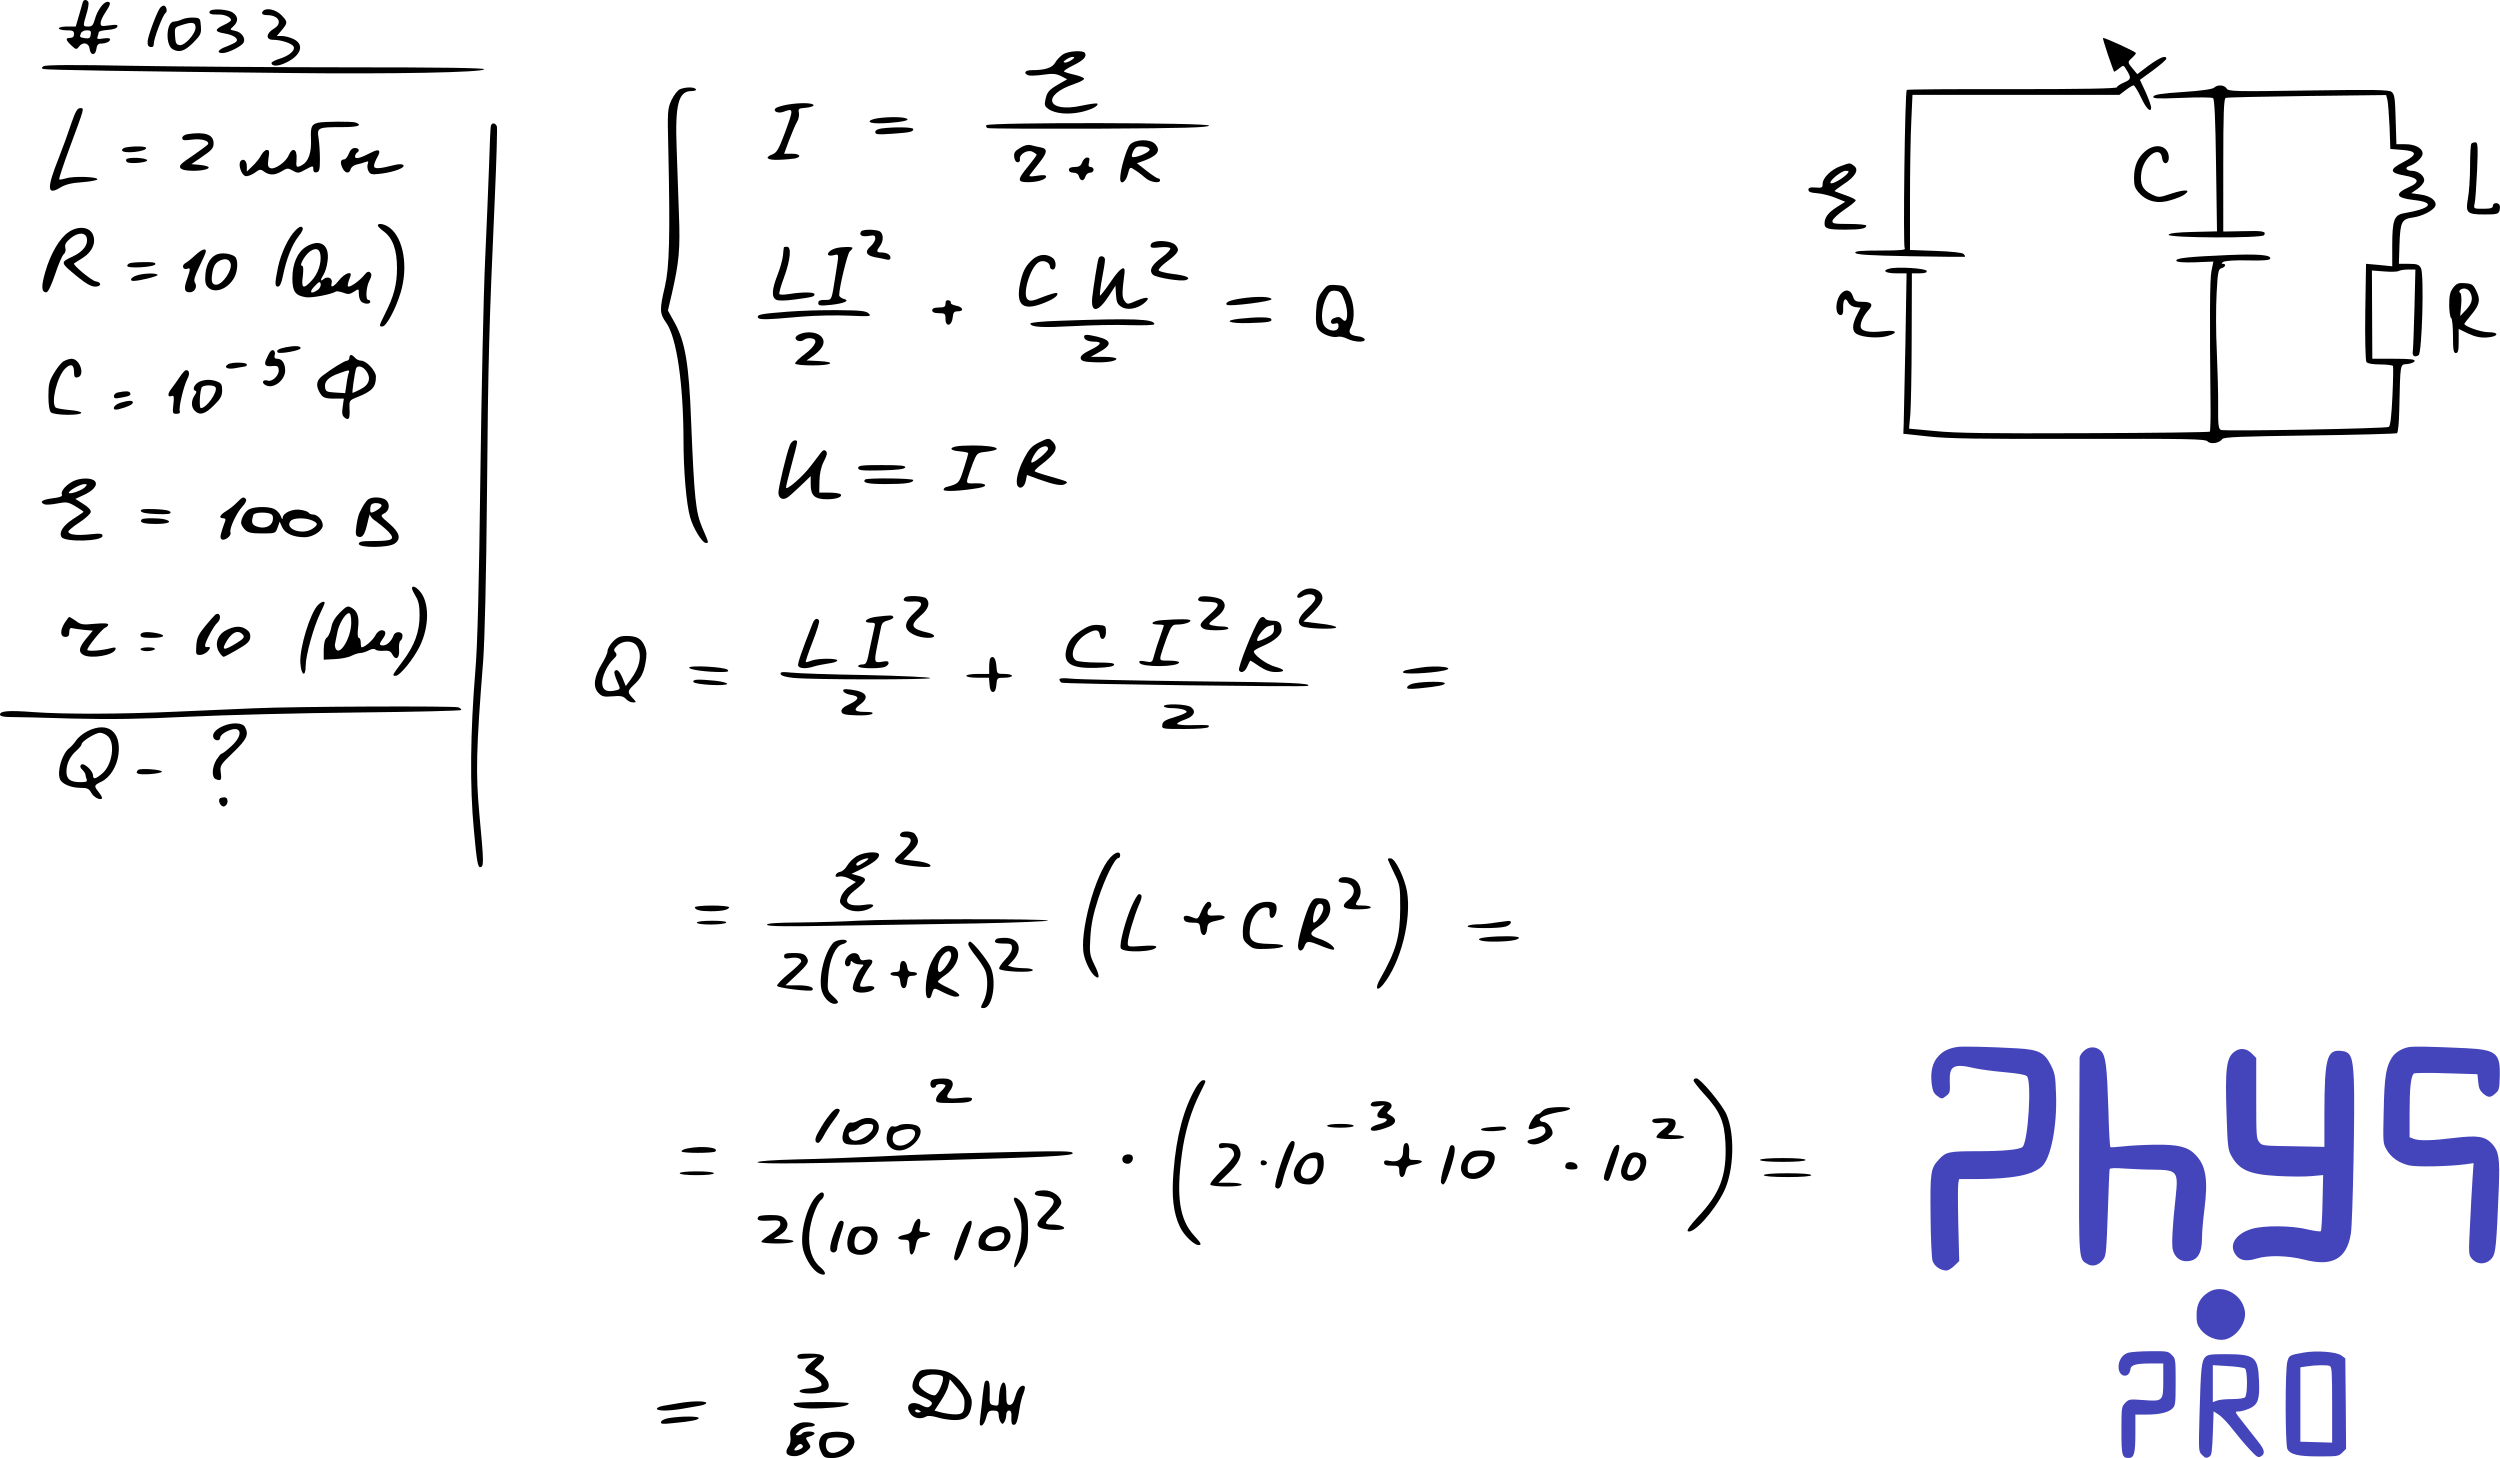 <svg xmlns="http://www.w3.org/2000/svg" version="1.0" width="1316.76pt" height="767.961pt" viewBox="0 0 1316.76 767.961" preserveAspectRatio="xMidYMid meet">
<g transform="translate(-4,790.961) scale(0.1,-0.1)" fill="#000000" stroke="none">
<path d="M476 7898 c-2 -7 -11 -39 -20 -70 l-17 -58 -45 0 c-24 0 -44 -4 -44 -10 0 -5 18 -10 40 -10 33 0 40 -3 40 -20 0 -13 -7 -20 -20 -20 -27 0 -25 -10 6 -40 24 -22 27 -23 39 -7 20 28 53 22 57 -10 2 -17 9 -28 18 -28 9 0 16 11 18 28 2 18 9 27 22 27 26 0 50 10 50 22 0 7 -14 8 -36 5 -29 -5 -35 -3 -30 9 3 9 6 20 6 24 0 5 21 10 47 12 28 2 48 8 51 17 4 11 -5 12 -42 7 -41 -6 -46 -5 -46 12 0 11 11 36 25 56 28 42 31 56 11 56 -21 0 -54 -46 -66 -91 -9 -32 -15 -39 -35 -39 -29 0 -29 0 -10 65 9 27 13 55 11 62 -7 17 -26 17 -30 1z m42 -170 c-2 -18 -8 -22 -28 -20 -31 5 -32 6 -24 26 3 9 17 16 31 16 20 0 24 -4 21 -22z"/>
<path d="M883 7868 c-16 -21 -61 -140 -65 -173 -2 -22 2 -31 15 -33 12 -2 17 3 17 17 0 28 48 154 62 162 12 8 4 39 -10 39 -5 0 -14 -6 -19 -12z"/>
<path d="M1145 7851 c-8 -14 6 -19 47 -18 36 1 72 -18 63 -33 -3 -4 -20 -15 -40 -24 -46 -22 -44 -34 5 -42 50 -8 79 -28 64 -44 -6 -6 -29 -17 -50 -25 -44 -15 -57 -35 -22 -35 29 0 99 35 111 55 12 23 -10 55 -44 62 -30 6 -30 6 -9 25 27 25 25 52 -5 72 -26 17 -110 22 -120 7z"/>
<path d="M1427 7853 c-14 -13 -6 -23 19 -23 64 0 85 -44 34 -73 -39 -24 -41 -57 -2 -57 44 0 103 -20 109 -37 8 -21 -27 -49 -78 -64 -21 -7 -39 -16 -39 -21 0 -17 29 -19 66 -3 88 37 112 99 50 129 -19 9 -46 16 -61 16 l-27 0 26 31 c33 39 32 44 -3 80 -28 28 -77 39 -94 22z"/>
<path d="M1000 7808 c-14 -7 -34 -12 -44 -12 -41 -2 -46 -125 -6 -146 35 -19 62 -10 107 34 40 41 44 48 41 88 -3 41 -4 43 -38 45 -19 1 -46 -3 -60 -9z m70 -43 c0 -34 -57 -97 -84 -93 -17 2 -22 11 -24 48 -3 44 -1 46 30 56 59 20 78 17 78 -11z"/>
<path d="M11142 7623 c17 -49 31 -89 33 -91 1 -1 13 6 26 17 24 19 24 19 41 -10 25 -41 23 -48 -17 -65 -19 -8 -35 -19 -35 -24 0 -7 -186 -10 -551 -10 -303 1 -553 -1 -556 -4 -10 -10 -20 -821 -11 -833 8 -10 -18 -13 -127 -13 -105 0 -136 -3 -133 -12 4 -10 74 -14 289 -18 156 -3 286 -4 288 -3 3 2 -1 9 -7 15 -7 7 -64 13 -147 16 l-135 5 0 272 c0 149 3 333 7 408 l6 137 545 0 545 0 33 25 c18 14 37 25 42 25 4 0 22 -28 38 -62 28 -61 54 -86 54 -54 0 9 -13 45 -29 81 l-30 64 70 51 c38 28 69 55 69 60 0 21 -32 8 -92 -35 l-61 -46 -23 28 c-29 34 -29 36 -4 58 11 10 20 21 20 25 0 7 -160 80 -173 80 -3 0 9 -39 25 -87z"/>
<path d="M5640 7624 c-14 -9 -33 -28 -42 -44 -16 -28 -53 -40 -125 -40 -35 0 -44 -16 -17 -27 9 -3 44 -2 78 3 49 7 67 6 94 -7 l33 -17 -44 -25 c-53 -31 -63 -43 -71 -84 -6 -27 -3 -34 18 -49 36 -23 101 -29 168 -15 55 12 98 34 87 45 -3 3 -40 -2 -82 -11 -184 -40 -215 56 -37 115 28 9 51 22 50 27 -1 6 -24 15 -51 21 -27 6 -52 14 -55 17 -3 3 19 18 50 33 53 26 72 46 60 65 -9 15 -87 10 -114 -7z m46 -29 c-11 -8 -27 -15 -35 -15 -13 1 -12 4 3 15 11 8 27 15 35 15 13 -1 12 -4 -3 -15z"/>
<path d="M270 7561 c-13 -9 -13 -11 0 -15 16 -5 454 -12 1295 -21 541 -6 1025 3 1025 20 0 7 -241 10 -703 10 -386 0 -904 4 -1152 8 -302 6 -455 5 -465 -2z"/>
<path d="M11702 7448 c-8 -8 -69 -17 -164 -23 -113 -7 -153 -14 -156 -24 -4 -11 21 -12 149 -7 85 4 159 3 165 -1 8 -6 13 -116 16 -355 l5 -347 -125 -3 c-89 -2 -127 -7 -130 -15 -5 -17 493 -19 503 -2 13 20 -7 24 -111 21 l-104 -2 0 350 c0 272 3 351 13 354 6 3 199 7 429 10 l416 5 7 -27 c3 -14 8 -78 11 -142 l4 -115 63 -5 c80 -6 82 -25 4 -65 -74 -38 -72 -56 8 -70 75 -13 84 -34 25 -60 -80 -36 -73 -58 25 -69 116 -13 91 -45 -55 -70 -50 -9 -60 -38 -60 -169 l0 -110 -69 7 -69 6 -4 -253 c-2 -138 1 -258 6 -264 5 -8 32 -13 72 -13 34 0 65 -4 68 -8 2 -4 1 -76 -3 -160 -5 -106 -11 -156 -19 -161 -15 -9 -862 -24 -884 -16 -13 5 -16 27 -15 123 1 64 -3 196 -7 292 -5 96 -5 233 -1 304 6 114 9 129 26 133 21 6 26 23 7 23 -9 0 -8 4 2 10 9 6 63 10 129 8 81 -2 116 1 118 9 7 20 -62 26 -225 19 -210 -9 -274 -16 -269 -30 2 -7 35 -10 99 -8 l96 4 -10 -49 c-9 -42 -10 -245 -5 -705 1 -75 -1 -139 -4 -142 -3 -3 -297 -7 -655 -8 -492 -2 -683 0 -789 11 l-140 13 7 77 c3 42 7 226 7 409 l1 332 41 0 c28 0 39 4 37 13 -5 13 -154 23 -195 12 -43 -10 -23 -25 33 -25 l56 0 -6 -367 c-4 -203 -8 -393 -9 -423 l-2 -55 130 -14 c102 -12 274 -14 793 -13 574 1 666 0 679 -13 16 -17 62 -10 78 12 8 11 100 14 460 19 248 3 455 9 460 12 6 4 11 59 12 122 6 251 3 239 42 242 19 2 36 9 39 16 3 9 -23 12 -110 12 l-113 0 -1 233 -1 232 64 -5 c35 -3 69 -2 76 2 7 4 29 8 51 8 l38 0 -5 -207 c-3 -115 -7 -217 -9 -227 -3 -22 11 -30 31 -17 18 12 30 426 12 459 -10 18 -20 22 -64 22 l-52 0 3 97 c4 124 11 139 71 147 50 7 108 37 118 61 9 26 -25 53 -78 60 l-49 7 32 22 c18 12 34 31 36 43 4 25 -31 53 -65 53 -29 0 -39 17 -14 25 33 10 71 45 71 65 0 29 -39 50 -91 50 l-47 0 -4 131 c-3 114 -6 133 -22 145 -16 11 -93 12 -439 7 -385 -6 -420 -5 -429 10 -11 20 -49 22 -66 5z"/>
<path d="M3622 7440 c-13 -6 -32 -30 -45 -57 -21 -46 -22 -58 -17 -258 10 -459 6 -622 -18 -725 -29 -123 -28 -141 8 -192 54 -77 89 -318 90 -613 0 -166 15 -341 35 -410 16 -58 64 -135 82 -135 17 0 18 -3 -18 80 -35 83 -42 149 -59 565 -11 296 -31 414 -86 514 l-36 65 21 90 c38 167 44 233 37 416 -3 96 -9 252 -12 347 -9 232 9 303 78 303 17 0 27 4 23 10 -8 12 -52 12 -83 0z"/>
<path d="M4190 7359 c-30 -5 -59 -14 -65 -20 -16 -16 14 -29 42 -18 54 20 54 17 6 -114 -32 -85 -42 -102 -66 -111 -44 -17 -25 -31 39 -28 32 1 69 5 82 7 36 9 25 25 -18 25 l-40 0 27 73 c15 39 33 82 41 95 8 12 12 33 10 47 -5 22 -2 24 36 27 23 2 41 8 41 13 0 13 -67 15 -135 4z"/>
<path d="M415 7258 c-15 -46 -44 -126 -65 -179 -65 -163 -63 -201 8 -157 27 16 57 24 115 28 42 3 78 10 80 15 3 14 -129 18 -166 5 -17 -5 -32 -8 -35 -5 -3 2 22 78 55 167 80 216 78 208 55 208 -15 0 -25 -18 -47 -82z"/>
<path d="M4691 7290 c-79 -6 -98 -30 -24 -30 68 0 153 11 153 20 0 11 -56 16 -129 10z"/>
<path d="M1715 7263 c-34 -8 -40 -21 -37 -88 3 -69 -13 -116 -47 -135 -30 -16 -33 -13 -29 32 4 54 -22 65 -42 19 -14 -35 -73 -76 -96 -67 -13 5 -15 15 -10 51 6 37 4 45 -8 45 -9 0 -22 -12 -30 -27 -8 -16 -28 -41 -45 -57 l-31 -30 0 27 c0 30 -17 44 -32 29 -16 -16 3 -76 26 -80 10 -2 31 6 47 17 27 20 31 21 51 6 29 -20 56 -19 93 3 27 17 32 17 57 3 26 -15 31 -15 68 6 39 21 40 21 40 1 0 -13 6 -18 18 -16 14 3 17 14 17 68 0 36 -3 86 -7 111 -9 57 -5 59 125 59 81 0 109 9 71 24 -18 7 -169 6 -199 -1z"/>
<path d="M2626 7248 c-3 -7 -7 -101 -10 -208 -4 -107 -13 -334 -21 -505 -8 -170 -19 -683 -25 -1140 -7 -569 -15 -888 -26 -1015 -27 -326 -30 -616 -8 -842 15 -167 21 -198 34 -196 19 4 19 22 -5 278 -20 218 -17 343 20 810 8 110 16 438 20 880 6 710 11 882 41 1552 9 201 14 373 11 382 -8 19 -26 21 -31 4z"/>
<path d="M5235 7250 c-3 -6 0 -12 7 -15 7 -3 271 -4 587 -3 449 2 575 6 579 16 5 16 -1163 18 -1173 2z"/>
<path d="M4683 7233 c-21 -3 -33 -10 -33 -19 0 -13 14 -14 88 -9 99 7 112 10 112 25 0 10 -97 12 -167 3z"/>
<path d="M1028 7203 c-17 -3 -28 -11 -28 -20 0 -13 9 -14 50 -9 51 7 96 -6 85 -25 -4 -5 -40 -32 -81 -60 -62 -41 -73 -53 -63 -65 7 -9 31 -14 68 -14 59 0 99 14 71 24 -8 3 -30 7 -49 8 l-33 3 58 40 c50 34 59 45 59 70 0 46 -45 62 -137 48z"/>
<path d="M5992 7148 c-19 -21 -52 -134 -52 -179 0 -36 29 -20 40 22 11 41 11 41 38 23 15 -9 38 -27 53 -40 25 -24 79 -33 79 -14 0 6 -5 10 -10 10 -6 0 -33 18 -61 40 l-51 40 29 10 c79 28 100 55 67 91 -26 28 -104 26 -132 -3z m103 -27 c0 -15 -82 -48 -92 -37 -4 3 0 17 7 32 12 21 20 24 49 22 23 -2 36 -8 36 -17z"/>
<path d="M13057 7153 c-4 -3 -7 -57 -7 -118 0 -61 -5 -137 -11 -169 -14 -78 -6 -86 87 -86 64 0 73 2 79 20 3 11 3 24 0 30 -10 15 -35 12 -35 -5 0 -11 -12 -15 -51 -15 -51 0 -51 0 -45 28 4 15 9 93 13 175 5 125 4 147 -9 147 -8 0 -18 -3 -21 -7z"/>
<path d="M5412 7130 c-27 -16 -33 -26 -30 -48 2 -16 9 -27 18 -27 9 0 14 7 12 17 -4 26 42 52 67 38 12 -6 21 -13 21 -16 0 -3 -20 -30 -45 -61 -58 -70 -58 -83 -1 -83 51 0 96 14 96 30 0 8 -16 9 -47 4 -40 -6 -46 -5 -37 7 6 8 27 35 47 60 44 55 46 75 10 82 -16 3 -39 8 -53 12 -16 4 -37 -1 -58 -15z"/>
<path d="M702 7133 c-13 -3 -21 -10 -19 -16 7 -19 127 -6 127 13 0 10 -63 11 -108 3z"/>
<path d="M11339 7113 c-40 -34 -59 -79 -59 -142 0 -40 5 -54 28 -79 42 -45 100 -58 168 -36 30 9 62 22 71 30 35 25 2 27 -67 5 -68 -23 -70 -23 -107 -5 -49 24 -63 55 -54 117 14 86 101 145 109 74 5 -41 38 -33 35 8 -5 59 -70 73 -124 28z"/>
<path d="M1877 7100 c-6 -16 -17 -30 -24 -30 -19 0 -23 -15 -10 -44 14 -30 37 -34 44 -7 3 10 17 21 31 24 15 3 36 9 46 13 16 6 18 4 13 -10 -4 -10 -2 -27 4 -38 10 -18 17 -19 67 -13 70 9 129 32 116 45 -6 6 -23 6 -44 1 -83 -21 -110 -23 -110 -5 0 9 8 29 17 45 22 37 10 47 -30 26 -60 -31 -87 -38 -87 -22 0 7 5 17 10 20 17 11 11 25 -11 25 -14 0 -24 -10 -32 -30z"/>
<path d="M705 7070 c-3 -5 0 -13 8 -16 23 -8 102 0 102 11 0 14 -102 19 -110 5z"/>
<path d="M5740 7055 c-7 -19 -17 -25 -40 -25 -20 0 -30 -5 -30 -15 0 -9 9 -15 24 -15 15 0 26 -7 29 -20 3 -11 10 -20 17 -20 7 0 14 9 17 20 3 11 14 20 24 20 11 0 19 7 19 15 0 8 -7 15 -15 15 -11 0 -14 7 -9 25 5 19 2 25 -10 25 -9 0 -21 -11 -26 -25z"/>
<path d="M9736 7035 c-50 -17 -96 -62 -96 -93 0 -21 -4 -23 -37 -20 -29 2 -38 -1 -38 -12 0 -11 13 -16 45 -18 25 -2 68 -12 97 -24 l52 -21 -44 -28 c-46 -29 -65 -55 -65 -87 0 -27 18 -32 110 -32 81 0 110 6 110 21 0 5 -41 9 -91 9 -80 0 -90 2 -87 17 2 10 30 36 62 58 33 22 60 44 60 49 1 5 -23 17 -53 27 -30 11 -56 20 -58 22 -1 2 20 18 48 37 62 40 82 76 54 96 -22 17 -20 17 -69 -1z m34 -40 c-19 -23 -80 -58 -88 -50 -11 10 56 65 79 65 18 0 19 -3 9 -15z"/>
<path d="M2030 6722 c0 -5 14 -19 31 -31 48 -36 70 -97 70 -194 0 -87 -17 -150 -65 -244 -30 -61 -31 -63 -12 -63 21 0 70 92 96 178 41 135 16 284 -56 341 -27 21 -64 28 -64 13z"/>
<path d="M1597 6697 c-37 -36 -77 -120 -93 -196 -17 -84 -17 -101 0 -101 10 0 19 20 26 56 19 92 49 166 81 207 22 27 28 42 21 49 -7 7 -18 3 -35 -15z"/>
<path d="M400 6686 c-46 -31 -94 -113 -121 -207 -23 -78 -21 -109 5 -109 9 0 25 33 46 94 17 52 38 100 45 106 9 7 13 21 9 35 -4 16 3 29 27 49 40 34 82 33 87 -2 5 -34 -21 -67 -72 -92 -70 -33 -71 -31 22 -108 46 -37 72 -52 94 -52 33 0 35 23 1 28 -20 3 -122 87 -113 94 3 2 24 16 47 30 51 33 71 83 51 125 -19 39 -79 44 -128 9z"/>
<path d="M4575 6690 c-12 -19 5 -29 40 -23 30 5 35 3 35 -14 0 -11 -11 -29 -25 -41 -32 -28 -23 -48 23 -57 20 -3 47 -9 60 -12 15 -4 22 -1 22 10 0 16 -20 27 -51 27 -23 0 -24 8 -4 34 18 24 19 58 3 74 -14 14 -94 16 -103 2z"/>
<path d="M6113 6633 c-7 -2 -13 -11 -13 -18 0 -11 11 -13 49 -8 29 3 51 1 55 -5 3 -6 -16 -27 -43 -47 -55 -40 -71 -69 -49 -92 17 -16 151 -38 176 -28 28 11 -2 24 -72 32 -38 5 -71 13 -73 19 -2 7 18 28 46 48 59 44 67 60 41 86 -19 19 -85 27 -117 13z"/>
<path d="M1652 6610 c-45 -28 -72 -89 -72 -166 0 -70 15 -91 71 -100 30 -5 134 15 158 30 4 3 22 0 39 -6 25 -10 34 -9 56 5 26 17 26 17 26 -11 0 -15 5 -33 12 -40 15 -15 48 -16 48 -2 0 6 -4 10 -10 10 -16 0 -12 68 6 102 12 23 13 33 4 42 -9 8 -17 5 -32 -14 -21 -26 -67 -60 -82 -60 -8 0 -5 18 9 53 13 32 -28 19 -58 -18 -31 -39 -48 -45 -40 -15 6 24 -21 37 -42 20 -19 -16 -19 -6 -1 23 8 12 18 43 21 70 13 87 -38 122 -113 77z m76 -45 c5 -44 -14 -99 -47 -134 -44 -47 -55 -41 -46 24 4 37 3 55 -5 55 -16 0 16 56 42 75 32 22 52 15 56 -20z m-14 -182 c-36 -26 -49 -14 -18 18 24 26 30 28 33 13 2 -10 -5 -24 -15 -31z"/>
<path d="M4169 6608 c-1 -2 -3 -21 -5 -43 -2 -22 -15 -69 -29 -104 -30 -77 -32 -117 -7 -130 11 -6 46 -6 97 1 97 13 105 15 105 28 0 12 -64 12 -133 1 -26 -4 -50 -5 -52 0 -3 4 8 44 25 89 33 90 40 160 15 160 -8 0 -15 -1 -16 -2z"/>
<path d="M4445 6603 c-47 -12 -63 -48 -16 -38 32 7 31 17 11 -110 -21 -133 -18 -125 -56 -125 -25 0 -34 -4 -34 -16 0 -15 9 -16 68 -10 72 8 102 23 64 32 -12 4 -22 12 -22 19 0 40 44 222 56 231 8 6 14 14 14 18 0 7 -54 6 -85 -1z"/>
<path d="M1069 6566 c-19 -18 -44 -38 -54 -43 -20 -12 -11 -37 11 -29 18 7 18 -1 -1 -55 -18 -50 -14 -69 14 -69 26 0 42 28 28 51 -8 12 -2 32 23 85 19 38 34 73 34 78 2 21 -21 13 -55 -18z"/>
<path d="M1194 6573 c-40 -8 -67 -49 -72 -106 -3 -41 0 -57 13 -70 36 -37 108 -9 140 53 18 35 20 94 2 108 -16 13 -56 21 -83 15z m60 -49 c13 -33 -41 -114 -75 -114 -22 0 -28 16 -21 60 6 41 18 59 47 70 24 9 42 3 49 -16z"/>
<path d="M5481 6545 c-40 -35 -56 -66 -70 -138 -19 -105 18 -135 120 -96 57 21 88 44 76 55 -3 4 -36 -6 -73 -20 -53 -22 -69 -24 -81 -14 -30 24 12 168 57 196 24 15 60 1 60 -23 0 -8 7 -15 15 -15 19 0 20 43 2 59 -31 25 -72 24 -106 -4z"/>
<path d="M5826 6548 c-7 -22 -27 -151 -33 -204 -9 -86 30 -82 88 8 l34 53 3 -48 c2 -37 8 -51 28 -63 29 -20 81 -12 118 17 40 32 22 40 -35 16 -51 -22 -51 -22 -66 -2 -14 19 -14 39 0 149 5 43 -25 23 -73 -49 -29 -42 -54 -74 -56 -72 -3 3 2 42 10 87 9 45 16 91 16 101 0 21 -28 26 -34 7z"/>
<path d="M723 6523 c-7 -2 -13 -9 -13 -14 0 -15 143 -7 148 9 3 9 -13 12 -60 11 -34 0 -69 -3 -75 -6z"/>
<path d="M758 6458 c-29 -10 -38 -28 -15 -28 32 0 127 24 127 31 0 12 -78 10 -112 -3z"/>
<path d="M12961 6394 c-16 -21 -21 -41 -21 -90 0 -34 5 -66 10 -69 6 -3 10 -46 10 -96 0 -72 3 -89 15 -89 12 0 15 14 15 64 l0 63 50 -24 c36 -17 64 -23 97 -21 63 4 71 28 8 28 -38 0 -125 31 -125 44 0 2 16 23 35 46 46 55 51 80 28 127 -16 34 -23 38 -59 41 -35 3 -45 -1 -63 -24z m89 -23 c17 -33 11 -59 -21 -93 l-31 -33 5 57 c3 32 1 60 -4 64 -14 8 0 24 21 24 11 0 24 -9 30 -19z"/>
<path d="M7004 6374 c-23 -30 -29 -49 -32 -105 -3 -52 0 -75 12 -94 17 -25 73 -47 104 -39 9 3 31 -2 47 -10 37 -19 98 -22 93 -3 -3 6 -18 14 -34 15 -45 6 -55 18 -38 50 21 41 18 121 -8 172 -22 43 -25 45 -70 48 -43 3 -48 1 -74 -34z m118 -48 c22 -58 16 -126 -9 -101 -16 17 -24 18 -47 9 -24 -9 -20 -37 4 -29 16 5 20 2 20 -14 0 -32 -54 -29 -76 4 -19 30 -13 101 14 153 14 27 22 32 47 30 25 -3 32 -10 47 -52z"/>
<path d="M9737 6363 c-32 -36 -33 -113 -2 -113 10 0 14 11 13 33 -2 48 11 65 26 35 7 -14 22 -24 39 -26 l27 -3 -20 -39 c-26 -51 -26 -86 0 -100 33 -18 112 -23 158 -11 64 18 53 34 -17 26 -78 -9 -121 0 -121 26 0 25 16 57 42 86 27 29 16 43 -33 43 -35 0 -41 3 -50 30 -12 34 -38 39 -62 13z"/>
<path d="M6580 6338 c-62 -9 -90 -21 -78 -34 11 -10 239 18 235 30 -5 14 -76 16 -157 4z"/>
<path d="M5020 6311 c0 -17 -6 -21 -35 -21 -24 0 -35 -5 -35 -15 0 -10 11 -15 35 -15 32 0 35 -2 35 -31 0 -44 34 -37 38 9 3 27 7 32 28 32 35 0 25 24 -12 30 -16 3 -28 10 -26 15 2 6 -4 11 -12 13 -11 2 -16 -4 -16 -17z"/>
<path d="M4190 6268 c-141 -11 -163 -15 -158 -30 5 -14 40 -13 232 4 72 6 184 8 249 5 111 -5 118 -4 103 11 -14 14 -41 17 -164 18 -81 1 -199 -3 -262 -8z"/>
<path d="M6570 6231 c-92 -10 -58 -26 48 -23 106 3 126 7 117 22 -6 10 -72 11 -165 1z"/>
<path d="M5620 6220 c-95 -3 -154 -9 -153 -15 4 -19 60 -22 229 -13 93 5 226 8 297 5 70 -2 127 0 127 5 0 28 -109 32 -500 18z"/>
<path d="M4253 6150 c-13 -5 -23 -14 -23 -20 0 -17 29 -23 45 -10 7 6 24 10 37 8 39 -5 27 -37 -31 -82 -30 -22 -54 -45 -53 -51 1 -6 40 -10 92 -10 104 0 129 18 32 23 l-64 3 41 29 c51 38 63 76 31 102 -24 19 -70 23 -107 8z"/>
<path d="M5750 6136 c0 -16 21 -26 55 -26 43 0 35 -16 -21 -43 -40 -20 -54 -32 -52 -45 3 -13 16 -18 63 -20 69 -4 125 5 125 18 0 6 -30 10 -67 10 l-68 0 48 27 c75 42 60 67 -50 87 -24 4 -33 2 -33 -8z"/>
<path d="M1547 6081 c-40 -8 -54 -17 -44 -28 10 -9 118 10 120 22 3 13 -28 15 -76 6z"/>
<path d="M1463 6057 c-5 -6 -14 -25 -21 -40 -13 -31 -4 -40 38 -35 19 2 26 -2 28 -19 4 -29 -33 -66 -58 -58 -26 8 -35 -12 -11 -24 41 -23 105 27 103 80 -1 36 -17 59 -42 59 -13 0 -17 6 -13 19 6 23 -11 36 -24 18z"/>
<path d="M1880 6025 c0 -8 -6 -15 -12 -15 -13 0 -82 -43 -130 -80 -30 -23 -35 -48 -17 -83 17 -32 28 -37 82 -37 l48 0 -6 -43 c-5 -33 -3 -46 9 -56 23 -19 30 -7 27 45 -2 43 -1 45 36 60 84 33 103 54 103 110 0 30 -50 84 -78 84 -11 0 -25 7 -32 15 -7 8 -16 15 -21 15 -5 0 -9 -7 -9 -15z m83 -62 c34 -39 25 -79 -23 -103 -21 -11 -41 -20 -43 -20 -4 0 11 105 18 128 6 17 29 15 48 -5z m-86 -17 c-3 -7 -9 -34 -12 -60 l-7 -47 -52 3 c-46 3 -51 5 -54 29 -4 30 19 53 73 72 53 19 58 20 52 3z"/>
<path d="M372 6005 c-12 -9 -34 -37 -49 -63 -24 -40 -28 -58 -28 -119 0 -46 5 -77 13 -85 15 -16 156 -18 160 -3 1 6 -26 12 -62 15 -35 3 -68 9 -73 13 -26 27 8 166 52 207 29 27 45 19 45 -21 0 -24 4 -30 18 -27 42 8 14 98 -31 98 -12 0 -32 -7 -45 -15z"/>
<path d="M1241 5991 c-26 -17 -2 -29 41 -20 24 4 46 8 51 9 4 0 7 5 7 10 0 12 -80 13 -99 1z"/>
<path d="M986 5923 c-14 -21 -34 -49 -45 -63 -20 -26 -18 -45 4 -36 11 4 13 -5 8 -45 -5 -46 -4 -49 17 -49 14 0 20 5 17 13 -7 18 20 132 39 169 15 28 12 48 -6 48 -6 0 -21 -17 -34 -37z"/>
<path d="M1092 5900 c-26 -11 -42 -42 -24 -48 9 -3 8 -10 -3 -25 -19 -28 -19 -61 1 -81 26 -26 54 -18 100 28 36 35 44 50 44 80 0 30 -5 38 -26 46 -31 12 -61 12 -92 0z m83 -30 c14 -23 -47 -110 -77 -110 -11 0 -5 104 7 112 15 11 63 10 70 -2z"/>
<path d="M663 5843 c-13 -2 -23 -11 -23 -20 0 -12 7 -14 37 -8 46 8 55 13 48 26 -6 9 -22 10 -62 2z"/>
<path d="M673 5788 c-39 -13 -47 -44 -8 -34 46 12 75 25 75 36 0 12 -24 11 -67 -2z"/>
<path d="M5510 5578 c-36 -18 -51 -35 -76 -83 -33 -64 -47 -123 -34 -145 13 -20 37 -5 43 28 l6 30 63 -23 c81 -29 120 -36 138 -25 19 12 18 12 -75 39 -44 12 -82 25 -85 28 -3 3 11 17 30 32 81 61 97 92 64 125 -20 20 -21 20 -74 -6z m50 -33 c0 -15 -79 -79 -87 -71 -8 7 26 65 44 75 26 15 43 13 43 -4z"/>
<path d="M4200 5564 c-18 -45 -60 -222 -60 -249 0 -28 20 -41 44 -28 8 4 40 32 71 62 l55 53 0 -44 c0 -59 21 -78 86 -78 51 0 84 13 71 27 -5 4 -32 8 -60 8 l-52 0 1 60 c1 41 8 74 23 104 17 33 20 46 11 55 -9 8 -16 5 -28 -11 -9 -12 -33 -43 -52 -68 -42 -56 -130 -132 -130 -113 0 7 12 56 26 108 39 146 38 140 20 140 -9 0 -21 -12 -26 -26z"/>
<path d="M5112 5562 c-73 -3 -83 -25 -14 -30 23 -2 42 -6 42 -10 0 -4 -11 -41 -24 -82 -25 -77 -25 -78 -93 -96 -7 -2 -13 -8 -13 -14 0 -11 90 -7 183 9 54 9 45 26 -13 25 -49 -2 -50 -1 -44 25 4 14 17 51 28 81 22 54 23 55 69 60 123 15 30 39 -121 32z"/>
<path d="M4560 5445 c0 -13 18 -15 122 -13 86 2 123 7 126 16 3 9 -26 12 -122 12 -106 0 -126 -2 -126 -15z"/>
<path d="M425 5375 c-38 -20 -66 -52 -59 -70 4 -10 -9 -15 -50 -20 -55 -7 -71 -20 -41 -32 9 -3 39 -1 68 5 47 9 55 8 94 -15 24 -14 43 -27 43 -29 0 -2 -25 -19 -55 -38 -52 -34 -76 -70 -61 -95 18 -28 216 -23 216 6 0 13 -12 14 -69 8 -70 -7 -111 -1 -111 15 0 5 26 27 57 47 32 21 59 46 61 55 2 11 -12 26 -39 43 l-42 27 39 18 c55 24 81 55 64 75 -16 19 -76 19 -115 0z m65 -29 c-13 -17 -78 -41 -87 -33 -8 8 59 47 81 47 15 0 16 -3 6 -14z"/>
<path d="M4597 5384 c-17 -17 13 -24 106 -24 106 0 147 6 147 21 0 10 -243 12 -253 3z"/>
<path d="M1289 5264 c-13 -14 -38 -34 -56 -45 -36 -22 -43 -39 -17 -39 9 0 14 -6 11 -12 -27 -74 -30 -89 -21 -98 13 -13 55 16 48 35 -8 19 32 104 63 137 14 14 22 31 19 37 -11 17 -20 13 -47 -15z"/>
<path d="M1982 5281 c-14 -8 -33 -38 -50 -76 -5 -11 -12 -42 -15 -68 -5 -38 -4 -49 9 -54 23 -9 36 11 50 74 7 32 13 50 13 41 1 -9 16 -25 34 -36 17 -12 45 -35 62 -52 39 -41 25 -50 -77 -50 -63 0 -78 -3 -78 -15 0 -22 156 -21 188 1 36 25 28 58 -27 105 -48 41 -49 43 -28 54 27 13 33 47 12 69 -17 17 -71 21 -93 7z m68 -34 c0 -11 -39 -37 -55 -37 -8 0 -6 36 2 43 12 12 53 7 53 -6z"/>
<path d="M1354 5228 c-22 -10 -44 -47 -44 -73 0 -8 9 -24 20 -35 16 -16 33 -20 91 -20 69 0 70 0 81 31 l11 31 14 -31 c16 -32 59 -51 118 -51 43 0 95 34 95 63 0 27 -28 57 -53 57 -9 0 -18 4 -21 9 -3 5 -21 12 -41 15 -41 8 -95 -15 -96 -42 0 -11 -4 -8 -10 9 -5 14 -21 31 -35 38 -30 14 -101 13 -130 -1z m115 -27 c9 -6 11 -18 7 -35 -7 -30 -46 -44 -85 -29 -25 9 -29 23 -16 61 5 14 73 16 94 3z m216 -33 c31 -14 31 -22 3 -42 -53 -38 -153 -3 -117 40 14 17 79 18 114 2z"/>
<path d="M782 5218 c3 -9 30 -14 82 -16 60 -2 77 0 74 10 -3 9 -30 14 -82 16 -60 2 -77 0 -74 -10z"/>
<path d="M787 5174 c-16 -16 9 -24 74 -24 68 0 91 12 47 24 -30 8 -113 8 -121 0z"/>
<path d="M2210 4810 c0 -5 9 -24 20 -42 15 -24 20 -51 20 -100 0 -87 -27 -160 -91 -244 -54 -72 -55 -74 -35 -74 22 0 93 87 127 156 52 106 51 236 -2 292 -21 23 -39 29 -39 12z"/>
<path d="M6889 4791 c-28 -22 -18 -41 11 -23 28 17 60 15 67 -4 4 -12 -8 -30 -40 -60 -49 -45 -59 -77 -29 -93 25 -13 176 -18 180 -6 1 6 -36 15 -85 20 l-88 11 41 39 c23 22 47 50 53 63 30 57 -55 98 -110 53z"/>
<path d="M4807 4763 c-17 -16 -4 -24 33 -22 61 5 68 -12 21 -54 -63 -57 -65 -93 -6 -121 37 -18 105 -22 105 -6 0 5 -12 12 -27 16 -95 21 -104 39 -44 91 42 35 52 68 29 91 -13 13 -100 17 -111 5z"/>
<path d="M6358 4764 c-17 -16 -6 -24 35 -24 76 0 79 -14 17 -69 -47 -42 -53 -51 -41 -65 10 -12 31 -16 77 -16 36 0 64 4 64 10 0 6 -15 10 -32 10 -18 0 -43 3 -55 6 -21 6 -20 9 22 41 48 36 58 69 30 93 -18 15 -106 26 -117 14z"/>
<path d="M1715 4723 c-41 -41 -98 -226 -93 -305 4 -66 28 -79 28 -15 0 53 41 202 75 273 14 28 25 54 25 57 0 13 -18 7 -35 -10z"/>
<path d="M1830 4683 c-26 -27 -41 -52 -45 -78 -4 -22 -14 -46 -23 -53 -11 -8 -16 -29 -17 -65 l0 -52 58 3 c32 1 72 9 87 17 16 8 37 15 47 15 10 0 30 6 45 14 17 9 30 10 36 4 5 -5 25 -8 43 -6 26 2 36 -2 44 -17 19 -37 40 -24 37 21 -2 23 1 45 7 49 6 3 11 15 11 26 0 24 -38 26 -47 2 -10 -29 -35 -53 -55 -53 -22 0 -22 8 -3 34 21 27 19 46 -5 46 -11 0 -26 -12 -34 -29 -13 -24 -55 -61 -71 -61 -3 0 -5 11 -5 25 0 14 -5 25 -10 25 -6 0 -8 20 -4 53 7 59 -4 90 -37 107 -17 10 -26 6 -59 -27z m60 -53 c0 -77 -58 -176 -81 -139 -4 8 -7 21 -4 29 2 8 7 33 11 55 7 45 42 105 62 105 8 0 12 -17 12 -50z"/>
<path d="M1174 4672 c-5 -4 -29 -31 -53 -60 -36 -44 -44 -61 -47 -102 -3 -47 -2 -50 20 -50 12 0 31 9 41 20 16 18 14 25 -7 21 -5 0 -8 4 -8 9 0 18 47 105 64 119 25 21 16 61 -10 43z"/>
<path d="M4656 4661 c-53 -6 -77 -31 -31 -31 24 0 26 -3 21 -22 -3 -13 -14 -62 -24 -110 -15 -79 -19 -88 -39 -88 -13 0 -23 -4 -23 -10 0 -11 101 -14 138 -4 12 4 22 13 22 21 0 11 -8 12 -35 7 -41 -7 -42 -2 -24 87 6 30 14 69 18 88 5 29 12 36 39 43 18 5 30 13 27 18 -6 10 -10 10 -89 1z"/>
<path d="M380 4628 c-25 -40 -23 -73 5 -73 15 0 20 7 20 25 0 17 5 24 15 21 8 -2 36 -6 62 -9 l47 -4 -34 -41 c-39 -46 -44 -71 -16 -87 41 -22 159 -2 169 29 4 10 -1 12 -19 8 -50 -14 -129 -20 -129 -10 0 15 77 110 95 117 8 3 15 10 15 16 0 7 -24 8 -71 4 -62 -6 -73 -5 -99 15 -16 11 -32 21 -35 21 -3 0 -14 -15 -25 -32z"/>
<path d="M6673 4648 c-29 -40 -115 -256 -107 -269 11 -18 32 -8 44 21 7 17 14 30 16 30 2 0 23 -13 47 -30 32 -21 57 -30 86 -30 54 0 52 13 -3 28 -46 12 -120 67 -111 83 3 5 27 18 53 29 56 25 92 57 92 81 0 36 -12 49 -45 49 -19 0 -37 5 -40 10 -8 14 -21 13 -32 -2z m77 -53 c0 -19 -10 -30 -41 -45 -23 -12 -43 -19 -46 -16 -11 11 34 71 57 77 14 4 26 7 28 8 1 1 2 -10 2 -24z"/>
<path d="M4321 4628 c-60 -152 -81 -214 -77 -225 6 -15 41 -17 82 -4 16 5 50 12 77 16 26 3 47 10 47 16 0 12 -102 12 -136 -1 -15 -6 -28 -9 -30 -7 -2 2 14 50 36 106 22 57 38 107 34 112 -9 16 -24 10 -33 -13z"/>
<path d="M6158 4643 c-52 -4 -67 -23 -18 -23 17 0 30 -2 30 -5 0 -2 -9 -28 -19 -57 -11 -29 -25 -72 -31 -96 -11 -42 -11 -43 -47 -36 -28 5 -35 4 -31 -7 8 -25 208 -23 208 2 0 5 -23 9 -51 9 -51 0 -51 0 -45 28 4 15 18 57 32 95 23 59 29 67 52 67 37 0 72 11 72 21 0 9 -56 9 -152 2z"/>
<path d="M5738 4591 c-52 -33 -73 -60 -83 -108 -14 -70 30 -95 160 -91 60 2 90 7 93 16 3 9 -19 12 -88 12 -50 0 -100 5 -111 10 -43 24 -7 110 62 145 39 21 57 19 61 -7 5 -38 33 -28 33 12 0 34 -2 35 -40 38 -30 2 -51 -4 -87 -27z"/>
<path d="M1229 4589 c-45 -24 -60 -75 -34 -115 8 -13 19 -24 23 -24 4 0 36 17 72 38 51 29 66 43 68 64 2 18 -4 31 -20 42 -29 21 -64 19 -109 -5z m91 -23 c9 -12 4 -20 -30 -41 -73 -46 -88 -43 -53 13 29 45 59 55 83 28z"/>
<path d="M780 4565 c0 -12 13 -15 60 -15 64 0 80 13 29 24 -55 11 -89 7 -89 -9z"/>
<path d="M3269 4531 c-16 -16 -29 -39 -29 -50 0 -11 -13 -41 -30 -68 -41 -67 -48 -121 -19 -152 19 -20 29 -23 75 -19 43 4 57 1 71 -14 9 -10 25 -18 36 -18 20 0 20 0 -1 23 -28 30 -27 37 4 67 40 37 53 61 64 119 7 40 7 60 -4 86 -17 41 -42 55 -96 55 -33 0 -48 -6 -71 -29z m125 -23 c30 -43 17 -113 -32 -177 l-26 -35 -17 42 c-17 40 -32 52 -43 34 -2 -4 4 -27 14 -50 19 -42 19 -42 -4 -48 -48 -12 -71 -1 -74 33 -4 35 26 101 60 132 17 16 19 23 9 35 -10 11 -8 18 10 35 31 29 83 28 103 -1z"/>
<path d="M780 4490 c0 -5 15 -10 34 -10 19 0 38 5 41 10 4 6 -10 10 -34 10 -23 0 -41 -4 -41 -10z"/>
<path d="M5257 4444 c-4 -4 -7 -25 -7 -46 l0 -38 -60 0 c-33 0 -60 -4 -60 -10 0 -6 26 -10 59 -10 l60 0 3 -37 c2 -26 8 -38 18 -38 10 0 16 12 18 38 3 36 4 37 43 37 21 0 39 5 39 10 0 6 -18 10 -39 10 -40 0 -40 0 -43 42 -3 39 -16 57 -31 42z"/>
<path d="M3670 4393 c0 -11 92 -23 168 -23 36 0 43 3 34 12 -15 15 -202 25 -202 11z"/>
<path d="M7520 4393 c-78 -12 -90 -15 -90 -25 0 -11 143 -5 211 9 79 16 -29 31 -121 16z"/>
<path d="M4152 4359 c3 -9 27 -16 69 -20 98 -10 719 -10 719 -1 0 5 -152 12 -337 16 -186 3 -364 9 -397 13 -47 5 -58 3 -54 -8z"/>
<path d="M5620 4331 c0 -5 5 -13 11 -17 11 -7 1290 -24 1298 -17 20 14 -85 19 -596 24 -322 4 -614 10 -649 14 -41 4 -64 3 -64 -4z"/>
<path d="M3692 4318 c5 -15 178 -24 178 -10 0 5 -28 12 -61 16 -93 9 -121 8 -117 -6z"/>
<path d="M7491 4311 c-19 -3 -36 -12 -39 -20 -4 -11 8 -12 64 -7 100 10 134 17 134 27 0 10 -105 10 -159 0z"/>
<path d="M4482 4269 c3 -8 20 -16 38 -19 49 -7 47 -24 -5 -49 -33 -15 -45 -27 -43 -39 3 -14 17 -18 77 -20 42 -2 79 2 85 8 7 7 -4 10 -36 10 -58 0 -66 11 -28 39 52 38 35 67 -45 78 -38 5 -47 3 -43 -8z"/>
<path d="M6170 4190 c0 -5 17 -10 38 -10 45 0 82 -9 82 -20 0 -5 -28 -17 -62 -27 -50 -15 -64 -23 -66 -41 -3 -22 -2 -22 117 -22 69 0 122 4 126 10 7 12 4 12 -92 10 -40 -1 -73 3 -73 7 0 5 19 15 42 23 48 17 60 43 31 65 -21 17 -143 20 -143 5z"/>
<path d="M1377 4179 c-97 -4 -284 -12 -415 -18 -284 -13 -583 -14 -747 -2 -129 10 -175 6 -175 -13 0 -8 18 -13 53 -13 28 0 176 -3 327 -8 209 -5 358 -3 620 10 190 9 589 19 888 22 298 3 542 9 542 13 0 4 -7 11 -16 14 -22 8 -860 5 -1077 -5z"/>
<path d="M1214 4085 c-38 -17 -58 -40 -50 -60 7 -19 36 -20 36 0 0 8 13 21 30 30 80 41 99 -11 28 -76 -24 -22 -46 -39 -51 -39 -4 0 -16 -15 -27 -32 -24 -40 -26 -93 -4 -102 28 -11 32 -6 27 33 -5 39 -3 42 66 108 72 70 83 93 61 134 -13 23 -68 25 -116 4z"/>
<path d="M502 4059 c-24 -12 -51 -34 -60 -48 -9 -14 -25 -32 -35 -40 -39 -28 -68 -122 -51 -166 10 -24 58 -45 107 -45 36 0 46 -4 57 -25 13 -24 46 -42 57 -31 3 3 -4 17 -16 32 -28 35 -27 37 14 57 45 22 81 80 89 144 15 120 -57 174 -162 122z m108 -29 c38 -38 20 -151 -31 -194 -35 -30 -49 -33 -49 -11 0 25 -49 70 -62 57 -8 -8 -6 -16 6 -27 9 -9 16 -20 16 -25 0 -5 3 -15 6 -24 5 -13 -1 -16 -31 -16 -55 0 -75 15 -75 56 0 42 19 81 54 111 14 13 26 27 26 33 0 15 72 60 97 60 13 0 32 -9 43 -20z"/>
<path d="M767 3854 c-18 -19 -2 -25 58 -22 36 2 66 8 68 13 2 11 -115 20 -126 9z"/>
<path d="M1198 3704 c-12 -11 5 -45 21 -42 24 5 27 48 3 48 -10 0 -21 -3 -24 -6z"/>
<path d="M4787 3523 c-14 -13 -6 -23 18 -23 46 0 42 -28 -11 -77 -45 -40 -47 -46 -32 -57 18 -13 167 -30 177 -20 11 10 -25 24 -82 30 l-59 7 41 40 c42 40 46 60 19 95 -11 13 -60 17 -71 5z"/>
<path d="M4552 3400 c-18 -11 -41 -34 -50 -50 -9 -16 -26 -31 -36 -32 -11 -2 -22 -9 -24 -17 -3 -10 1 -12 18 -8 13 3 36 -2 55 -12 l33 -17 -33 -23 c-19 -12 -39 -37 -45 -54 -10 -29 -8 -34 15 -54 29 -26 87 -31 130 -11 40 18 29 30 -20 22 -100 -14 -124 21 -52 77 67 53 69 63 14 77 l-32 9 55 27 c64 33 90 54 90 73 0 21 -79 16 -118 -7z m43 -30 c-33 -22 -45 -25 -45 -12 0 11 39 30 60 31 8 1 2 -8 -15 -19z"/>
<path d="M5888 3393 c-79 -85 -165 -400 -139 -513 10 -43 35 -92 56 -110 28 -24 29 -1 0 57 -26 53 -27 63 -22 148 4 65 15 120 41 200 36 110 88 215 106 215 6 0 10 7 10 15 0 23 -24 18 -52 -12z"/>
<path d="M7350 3384 c0 -3 15 -36 33 -73 31 -63 32 -70 32 -186 -1 -151 -21 -222 -106 -372 -29 -50 -17 -70 17 -28 92 115 149 340 125 488 -12 70 -60 171 -84 175 -9 2 -17 0 -17 -4z"/>
<path d="M7097 3283 c-14 -14 -6 -23 21 -23 55 0 71 -54 27 -88 -47 -37 -33 -52 45 -52 40 0 70 4 70 10 0 6 -18 10 -40 10 -45 0 -46 1 -24 35 20 31 11 79 -19 100 -22 15 -68 20 -80 8z"/>
<path d="M6001 3138 c-34 -77 -66 -200 -58 -222 10 -27 187 -21 187 7 0 6 -27 8 -75 4 -72 -5 -75 -5 -75 16 0 29 33 140 58 199 20 44 19 58 0 58 -5 0 -22 -28 -37 -62z"/>
<path d="M6941 3149 c-20 -33 -61 -171 -64 -216 -3 -35 21 -41 33 -9 12 32 20 32 92 2 32 -13 60 -21 63 -18 11 11 -29 42 -76 57 -56 19 -56 31 0 68 46 31 67 75 54 114 -8 23 -16 29 -46 31 -32 3 -39 -1 -56 -29z m69 -23 c0 -24 -34 -76 -50 -76 -10 0 -2 55 12 83 13 25 38 21 38 -7z"/>
<path d="M6370 3115 c-22 -50 -19 -49 -55 -35 -31 12 -47 6 -38 -15 3 -10 19 -15 43 -15 36 0 39 -2 42 -32 4 -44 32 -45 36 -1 3 32 6 34 65 47 45 10 32 28 -18 24 -37 -3 -45 0 -45 14 0 9 5 20 10 23 16 10 12 35 -5 35 -9 0 -24 -20 -35 -45z"/>
<path d="M6646 3139 c-38 -30 -58 -74 -60 -131 -1 -43 3 -53 28 -74 25 -22 36 -25 104 -22 101 4 110 25 11 26 -95 1 -114 17 -105 86 6 56 45 106 82 106 19 0 22 -5 21 -27 -1 -19 3 -28 12 -28 19 0 34 55 19 72 -17 20 -82 16 -112 -8z"/>
<path d="M3700 3131 c0 -14 28 -21 83 -21 60 0 97 8 97 21 0 5 -40 9 -90 9 -49 0 -90 -4 -90 -9z"/>
<path d="M4555 3060 c-66 -4 -200 -8 -297 -9 -127 -1 -178 -4 -178 -12 0 -9 95 -10 373 -5 204 3 537 9 740 12 202 4 367 11 367 15 0 10 -827 9 -1005 -1z"/>
<path d="M3710 3050 c0 -6 31 -10 74 -10 41 0 78 5 81 10 4 6 -23 10 -74 10 -47 0 -81 -4 -81 -10z"/>
<path d="M7915 3050 c-27 -5 -71 -9 -97 -9 -27 -1 -48 -5 -48 -11 0 -11 160 -12 199 -1 29 8 41 32 14 30 -10 -1 -40 -5 -68 -9z"/>
<path d="M7868 2973 c-66 -7 -41 -23 36 -23 83 0 136 8 136 21 0 9 -97 10 -172 2z"/>
<path d="M5287 2963 c-16 -16 -4 -23 38 -23 41 0 45 -2 45 -25 0 -15 -14 -38 -36 -60 -19 -20 -34 -41 -31 -48 5 -15 177 -23 177 -7 0 5 -19 10 -42 10 -24 0 -53 3 -66 6 l-23 7 25 26 c56 59 35 121 -42 121 -21 0 -42 -3 -45 -7z"/>
<path d="M4428 2943 c-48 -55 -79 -188 -59 -254 13 -42 51 -75 77 -65 13 5 10 12 -16 36 -32 30 -33 32 -28 104 6 89 38 163 74 172 13 3 24 10 24 15 0 16 -57 9 -72 -8z"/>
<path d="M5140 2936 c0 -7 18 -36 40 -63 22 -28 44 -62 50 -77 16 -43 12 -118 -9 -159 -18 -36 -18 -37 0 -37 48 0 71 148 34 221 -21 41 -93 129 -106 129 -5 0 -9 -6 -9 -14z"/>
<path d="M4984 2901 c-17 -17 -38 -54 -48 -82 -22 -61 -27 -160 -9 -166 7 -3 15 1 17 9 15 49 11 48 62 22 26 -13 55 -24 65 -24 38 0 25 18 -32 44 -32 15 -59 31 -59 35 0 5 18 21 39 35 77 54 92 147 25 154 -23 2 -38 -4 -60 -27z m66 -25 c0 -24 -44 -86 -61 -86 -17 0 -9 57 12 84 26 33 49 34 49 2z"/>
<path d="M4170 2874 c0 -13 7 -15 30 -11 35 7 60 0 60 -17 0 -7 -30 -36 -66 -65 -36 -29 -63 -58 -61 -64 3 -11 175 -32 185 -23 14 15 -18 26 -75 26 l-66 0 62 58 c49 46 60 62 55 78 -11 28 -24 34 -76 34 -38 0 -48 -4 -48 -16z"/>
<path d="M4506 2874 c-20 -20 -21 -54 -1 -54 8 0 15 8 15 17 0 13 3 14 12 5 7 -7 23 -12 37 -12 22 0 23 -2 9 -17 -23 -27 -50 -92 -46 -111 4 -21 52 -27 92 -13 37 15 23 33 -20 25 -23 -4 -34 -2 -34 5 0 16 28 70 51 100 24 29 16 42 -20 35 -23 -5 -29 -2 -34 15 -6 25 -39 28 -61 5z"/>
<path d="M4787 2844 c-4 -4 -7 -18 -7 -31 0 -18 -5 -23 -25 -23 -14 0 -25 -4 -25 -10 0 -5 11 -10 24 -10 21 0 25 -6 28 -32 2 -21 8 -33 18 -33 10 0 16 12 18 33 3 26 7 32 28 32 13 0 24 5 24 10 0 6 -11 10 -24 10 -19 0 -25 6 -28 27 -3 26 -18 39 -31 27z"/>
<path d="M4953 2223 c-18 -7 -16 -43 2 -43 8 0 15 5 15 10 0 6 11 10 25 10 14 0 25 -4 25 -8 0 -5 -11 -19 -25 -32 -14 -13 -25 -32 -25 -42 0 -16 9 -18 79 -18 84 0 111 6 111 22 0 7 -20 9 -56 5 -77 -8 -88 -2 -63 33 32 43 19 70 -34 69 -23 0 -48 -3 -54 -6z"/>
<path d="M8960 2219 c0 -6 25 -38 55 -71 84 -91 107 -144 113 -258 8 -171 -28 -267 -146 -391 -39 -42 -59 -70 -52 -74 29 -18 141 107 191 211 52 108 58 301 12 405 -24 53 -137 189 -158 189 -8 0 -15 -5 -15 -11z"/>
<path d="M6340 2183 c-65 -110 -104 -256 -119 -443 -11 -133 -1 -220 34 -293 21 -45 79 -100 101 -95 14 2 9 11 -25 48 -78 84 -97 205 -66 431 15 115 49 230 96 322 33 66 34 67 15 67 -8 0 -24 -17 -36 -37z"/>
<path d="M7267 2103 c-17 -16 -4 -25 29 -20 l37 6 -23 -24 c-24 -26 -20 -45 10 -45 39 0 29 -20 -15 -31 -28 -7 -45 -17 -45 -26 0 -16 39 -11 98 13 38 16 40 42 5 59 -20 11 -21 13 -6 27 27 27 9 48 -40 48 -24 0 -47 -3 -50 -7z"/>
<path d="M8193 2073 c-12 -2 -27 -11 -33 -19 -7 -8 -18 -14 -24 -14 -14 0 -52 -68 -43 -76 4 -4 20 -1 36 6 34 14 51 7 51 -19 0 -18 -32 -36 -75 -43 -31 -5 -24 -23 10 -26 32 -3 92 28 101 53 9 21 -23 65 -46 65 -11 0 -20 6 -20 13 0 14 46 31 118 42 23 4 42 11 42 16 0 9 -75 10 -117 2z"/>
<path d="M4410 2038 c-25 -32 -31 -41 -63 -97 -17 -30 -16 -51 3 -51 5 0 18 17 29 38 11 22 36 60 55 85 19 25 32 48 29 51 -13 13 -29 5 -53 -26z"/>
<path d="M4560 2007 c-14 -8 -30 -12 -36 -10 -25 8 -59 -71 -42 -100 7 -13 23 -17 63 -17 46 0 59 4 90 31 75 66 15 143 -75 96z m78 -39 c-4 -29 -65 -70 -98 -66 -31 4 -43 48 -13 48 10 0 26 9 36 20 10 12 29 20 48 20 26 0 30 -3 27 -22z"/>
<path d="M8747 2014 c-15 -15 7 -24 44 -18 49 8 50 -5 4 -40 -20 -15 -33 -32 -30 -37 8 -12 145 -12 145 1 0 6 -21 10 -47 10 -37 1 -44 3 -31 11 24 13 39 44 32 63 -5 12 -20 16 -58 16 -29 0 -56 -3 -59 -6z"/>
<path d="M4771 1981 c-8 -5 -20 -7 -27 -4 -16 6 -34 -28 -34 -65 0 -36 27 -62 66 -62 74 0 148 101 95 130 -24 12 -81 13 -100 1z m89 -41 c0 -10 -7 -26 -17 -35 -44 -45 -107 -37 -101 13 2 21 11 29 43 38 49 13 75 8 75 -16z"/>
<path d="M7030 1980 c0 -6 30 -10 70 -10 40 0 70 4 70 10 0 6 -30 10 -70 10 -40 0 -70 -4 -70 -10z"/>
<path d="M7893 1973 c-79 -6 -65 -24 15 -21 38 2 66 7 65 13 -2 12 -11 13 -80 8z"/>
<path d="M6807 1837 c-30 -76 -57 -174 -49 -181 15 -16 30 -2 37 32 4 20 20 71 36 112 33 85 35 100 15 100 -8 0 -25 -28 -39 -63z"/>
<path d="M6460 1874 c0 -12 6 -15 26 -10 31 8 54 -8 54 -37 0 -11 -28 -46 -66 -83 -36 -35 -63 -68 -59 -74 8 -13 165 -13 165 0 0 6 -27 10 -61 10 l-62 0 45 43 c63 59 83 99 66 135 -11 23 -20 27 -61 30 -38 3 -47 0 -47 -14z"/>
<path d="M7437 1884 c-4 -4 -7 -22 -7 -40 0 -40 -27 -58 -71 -49 -22 5 -29 3 -29 -9 0 -12 10 -16 40 -16 38 0 40 -2 40 -30 0 -40 26 -40 33 0 6 26 12 31 47 36 49 8 53 24 5 24 -35 0 -35 0 -33 41 3 39 -9 59 -25 43z"/>
<path d="M7676 1868 c-2 -7 -14 -50 -28 -94 -15 -49 -22 -87 -17 -95 12 -20 22 -4 47 71 26 80 31 122 15 127 -7 3 -15 -1 -17 -9z"/>
<path d="M8543 1868 c-6 -7 -22 -48 -36 -91 -22 -66 -24 -79 -11 -84 19 -7 15 -13 47 82 29 85 32 105 18 105 -5 0 -13 -6 -18 -12z"/>
<path d="M3662 1861 c-18 -3 -33 -10 -32 -16 0 -10 168 -10 178 0 21 21 -69 31 -146 16z"/>
<path d="M5250 1839 c-184 -4 -441 -13 -570 -20 -129 -6 -328 -14 -442 -16 -123 -3 -208 -9 -208 -15 0 -11 320 -7 965 11 539 15 695 23 695 36 0 13 -45 14 -440 4z"/>
<path d="M7766 1825 c-53 -58 -35 -125 34 -125 48 0 96 38 109 87 13 46 -6 63 -70 63 -41 0 -54 -5 -73 -25z m114 -23 c0 -29 -47 -72 -80 -72 -26 0 -30 4 -30 29 0 41 24 61 71 61 31 0 39 -4 39 -18z"/>
<path d="M6902 1813 c-69 -62 -61 -135 14 -141 36 -3 45 1 68 28 24 29 33 66 26 110 -5 39 -66 40 -108 3z m78 -41 c0 -45 -26 -75 -62 -70 -28 4 -35 31 -17 67 17 33 28 41 57 41 19 0 22 -5 22 -38z"/>
<path d="M8608 1818 c-8 -13 -20 -37 -25 -55 -15 -41 6 -73 47 -73 61 0 110 113 61 140 -33 17 -68 12 -83 -12z m72 -36 c0 -31 -26 -62 -52 -62 -22 0 -23 16 -3 63 11 28 19 34 35 30 13 -4 20 -14 20 -31z"/>
<path d="M5954 1815 c-8 -19 3 -35 26 -35 19 0 34 25 24 41 -8 14 -44 10 -50 -6z"/>
<path d="M9310 1800 c0 -6 47 -10 120 -10 73 0 120 4 120 10 0 6 -47 10 -120 10 -73 0 -120 -4 -120 -10z"/>
<path d="M6680 1785 c0 -10 7 -15 18 -13 21 4 19 22 -2 26 -10 2 -16 -3 -16 -13z"/>
<path d="M8287 1777 c-8 -20 1 -27 35 -27 23 0 29 4 26 18 -4 22 -53 29 -61 9z"/>
<path d="M3620 1730 c0 -6 37 -10 90 -10 53 0 90 4 90 10 0 6 -37 10 -90 10 -53 0 -90 -4 -90 -10z"/>
<path d="M9330 1720 c0 -6 48 -10 125 -10 77 0 125 4 125 10 0 6 -48 10 -125 10 -77 0 -125 -4 -125 -10z"/>
<path d="M5497 1633 c-16 -15 -4 -22 41 -25 67 -4 69 -32 7 -92 -50 -47 -53 -66 -14 -77 36 -10 107 -10 113 0 7 10 -27 21 -65 21 -41 0 -40 9 7 54 24 23 44 50 44 60 0 32 -46 66 -88 66 -21 0 -42 -3 -45 -7z"/>
<path d="M4332 1600 c-50 -64 -81 -202 -61 -276 14 -51 53 -108 84 -122 37 -17 41 4 6 33 -45 38 -65 102 -58 180 6 66 38 155 63 176 17 14 18 39 2 38 -7 0 -23 -13 -36 -29z"/>
<path d="M5380 1593 c0 -5 9 -26 20 -48 29 -57 27 -164 -4 -250 -29 -79 -13 -81 29 -4 26 48 30 63 30 139 0 65 -5 95 -20 125 -18 35 -55 61 -55 38z"/>
<path d="M4037 1503 c-17 -17 -3 -25 41 -23 67 4 72 2 72 -19 0 -12 -19 -31 -50 -51 -27 -18 -50 -36 -50 -41 0 -5 38 -9 85 -9 92 0 118 17 33 22 l-53 3 33 20 c40 24 51 58 27 85 -14 15 -31 20 -75 20 -31 0 -60 -3 -63 -7z"/>
<path d="M4863 1478 c-6 -7 -13 -25 -17 -39 -4 -21 -14 -28 -41 -33 -43 -8 -46 -26 -5 -26 28 0 30 -2 30 -41 0 -53 22 -48 33 8 7 37 12 42 42 47 43 8 46 26 5 26 -30 0 -31 1 -24 35 6 36 -5 46 -23 23z"/>
<path d="M4446 1448 c-29 -70 -40 -118 -29 -129 14 -14 33 -3 33 20 0 10 9 43 19 74 11 30 17 58 14 61 -13 13 -25 5 -37 -26z"/>
<path d="M5125 1457 c-21 -33 -66 -168 -59 -179 13 -20 28 1 56 77 38 102 43 125 29 125 -6 0 -17 -10 -26 -23z"/>
<path d="M4523 1431 c-23 -37 -27 -90 -8 -111 23 -25 85 -27 114 -2 28 22 42 73 28 98 -15 28 -27 34 -77 34 -33 0 -48 -5 -57 -19z m81 -11 c34 -13 35 -52 1 -78 -36 -29 -65 -18 -65 23 0 19 7 41 16 49 18 19 16 19 48 6z"/>
<path d="M5234 1431 c-21 -13 -33 -30 -38 -51 -9 -46 7 -60 68 -60 42 0 57 5 73 23 68 75 -12 144 -103 88z m96 -36 c0 -32 -39 -58 -74 -49 -53 13 -15 74 46 74 23 0 28 -4 28 -25z"/>
<path d="M4240 765 c0 -13 9 -15 53 -10 l52 6 -33 -28 c-40 -35 -40 -47 -3 -63 38 -16 68 -47 55 -60 -5 -5 -32 -11 -59 -13 -73 -4 -71 -27 3 -27 77 0 109 21 93 62 -6 15 -23 35 -38 44 -15 10 -30 19 -32 20 -2 2 9 14 25 27 44 39 28 57 -51 57 -52 0 -65 -3 -65 -15z"/>
<path d="M4887 689 c-11 -6 -25 -26 -33 -45 -19 -46 -6 -70 52 -95 46 -21 52 -30 31 -47 -8 -7 -19 -6 -37 3 -57 32 -97 8 -66 -40 17 -26 57 -33 85 -16 7 5 32 3 59 -5 25 -8 66 -14 92 -14 56 0 79 21 87 77 4 31 -1 47 -27 85 -48 72 -91 100 -163 105 -36 2 -70 -1 -80 -8z m118 -30 c11 -17 -25 -99 -43 -99 -27 0 -82 38 -82 57 0 31 31 53 76 53 24 0 46 -5 49 -11z m115 -134 c0 -54 -8 -65 -49 -65 -20 0 -52 5 -73 10 l-36 10 33 50 c18 27 37 64 40 82 l8 33 38 -44 c29 -32 39 -52 39 -76z m-230 -51 c0 -2 -7 -4 -15 -4 -8 0 -15 4 -15 10 0 5 7 7 15 4 8 -4 15 -8 15 -10z"/>
<path d="M5226 628 c-2 -7 -7 -38 -10 -68 -3 -30 -8 -79 -12 -109 -6 -44 -5 -53 7 -49 8 2 18 21 23 41 8 32 14 37 38 37 22 0 28 -5 28 -22 0 -13 5 -30 10 -38 9 -13 11 -13 20 0 5 8 10 25 10 38 0 13 6 22 15 22 10 0 14 -10 12 -37 -1 -28 2 -38 13 -38 14 0 20 19 34 109 3 16 10 42 17 58 6 16 9 31 6 35 -15 14 -38 -10 -49 -52 -9 -32 -17 -45 -30 -45 -15 0 -18 9 -18 61 0 94 -36 64 -39 -32 -1 -33 -3 -36 -26 -31 -23 4 -24 8 -22 65 1 41 -2 61 -10 64 -7 3 -15 -1 -17 -9z"/>
<path d="M3615 519 c-27 -5 -65 -11 -82 -14 -18 -3 -33 -10 -33 -15 0 -13 61 -13 136 0 32 6 74 13 92 16 17 3 32 9 32 14 0 12 -76 11 -145 -1z"/>
<path d="M4220 518 c0 -22 50 -30 149 -26 101 5 141 13 141 27 0 3 -65 6 -145 6 -80 0 -145 -3 -145 -7z"/>
<path d="M3566 441 c-22 -3 -42 -12 -44 -20 -4 -12 7 -13 64 -7 97 9 134 17 134 27 0 10 -92 10 -154 0z"/>
<path d="M4226 399 c-23 -18 -27 -28 -23 -54 3 -21 0 -41 -10 -54 -22 -32 -10 -51 31 -51 22 0 45 9 62 24 27 23 27 24 11 49 -16 24 -15 25 8 31 14 4 25 11 25 16 0 13 -57 13 -65 0 -3 -5 -14 -10 -23 -10 -14 0 -13 4 6 22 12 13 35 22 52 23 45 0 41 20 -6 23 -29 2 -47 -3 -68 -19z m34 -119 c-8 -5 -21 -10 -29 -10 -11 0 -10 5 4 20 13 15 22 17 29 10 8 -8 6 -14 -4 -20z"/>
<path d="M4391 361 c-35 -10 -48 -54 -27 -97 14 -31 20 -34 59 -34 89 0 153 84 95 124 -23 16 -83 20 -127 7z m109 -31 c20 -12 4 -39 -36 -62 -41 -23 -74 -9 -74 31 0 16 6 32 13 34 21 9 81 7 97 -3z"/>
</g>
<g id="logo" transform="translate(1016.76, 551.236) scale(0.816)"><g transform="translate(-57.707,297.537) scale(0.1,-0.1)" fill="#4444bb" stroke="none">
<path d="M750 2973 c-57 -10 -88 -25 -119 -57 -40 -41 -55 -100 -46 -179 6 -45 12 -61 32 -77 32 -25 35 -25 64 -1 22 17 24 26 21 89 -4 105 24 120 164 87 33 -7 119 -19 190 -25 88 -8 134 -16 144 -26 32 -32 8 -420 -28 -456 -18 -18 -126 -28 -289 -28 -185 0 -206 -4 -250 -52 -55 -58 -58 -82 -55 -363 1 -145 7 -274 13 -293 11 -34 51 -62 89 -62 12 0 35 14 52 31 l31 30 -6 238 c-3 130 -3 249 0 264 l5 27 112 0 c234 1 363 26 423 82 58 54 98 260 91 463 -4 122 -7 138 -34 191 -40 81 -79 100 -217 108 -174 10 -361 14 -387 9z" fill="#4444bb"/>
<path d="M3660 2971 c-42 -9 -83 -34 -103 -65 -39 -59 -50 -127 -54 -343 -5 -206 -5 -212 18 -252 28 -50 78 -86 143 -102 48 -12 257 -8 370 7 l49 7 -7 -104 c-4 -57 -11 -189 -16 -294 -9 -177 -9 -192 8 -214 35 -47 100 -46 136 2 22 29 27 86 42 452 7 191 0 235 -44 283 -45 48 -92 56 -241 38 -146 -18 -229 -20 -265 -6 l-26 10 0 162 c0 156 8 230 27 249 5 5 99 6 210 2 l201 -6 5 -50 c3 -39 11 -56 31 -74 34 -29 48 -29 80 0 24 20 26 30 28 113 4 147 -23 169 -218 179 -242 11 -340 13 -374 6z" fill="#4444bb"/>
<path d="M1565 2945 c-14 -13 -25 -32 -25 -42 0 -10 -1 -297 -3 -638 -2 -677 -3 -662 55 -694 33 -19 73 -7 101 31 18 24 20 51 29 300 5 150 10 278 12 283 2 6 37 8 97 3 52 -3 135 -7 186 -7 154 -2 161 -10 143 -176 -21 -189 -27 -310 -18 -343 12 -45 45 -72 86 -72 71 0 102 46 102 151 0 33 7 118 16 187 24 190 9 280 -58 349 -50 52 -112 67 -263 65 -71 -1 -164 -6 -205 -11 -41 -4 -78 -7 -81 -5 -4 2 -10 108 -13 236 -9 286 -17 352 -47 384 -31 33 -82 32 -114 -1z" fill="#4444bb"/>
<path d="M2542 2944 c-55 -38 -64 -109 -53 -419 6 -186 9 -215 28 -250 50 -95 116 -125 302 -135 75 -4 171 -5 215 -1 l78 7 -4 -178 c-2 -97 -7 -181 -11 -184 -4 -4 -42 1 -85 11 -104 26 -285 27 -363 3 -106 -33 -149 -107 -99 -170 26 -34 68 -41 132 -21 74 23 202 20 308 -7 182 -47 274 5 301 168 12 77 27 831 19 994 -7 152 -20 181 -86 186 -88 7 -103 -51 -104 -401 l0 -219 -201 4 c-197 3 -201 3 -220 27 -18 21 -19 42 -19 283 l0 260 -29 29 c-33 33 -74 38 -109 13z" fill="#4444bb"/>
<path d="M2374 1391 c-55 -34 -79 -78 -79 -147 0 -51 4 -66 27 -96 35 -45 102 -73 153 -64 78 15 146 111 131 188 -20 108 -145 172 -232 119z" fill="#4444bb"/>
<path d="M1853 999 c-39 -11 -66 -56 -61 -101 6 -59 69 -64 76 -6 4 30 34 38 145 38 l67 0 0 -110 c0 -135 -1 -136 -132 -126 -85 6 -89 6 -113 -18 -24 -25 -25 -28 -25 -179 0 -162 4 -177 47 -177 35 0 43 29 43 159 l0 121 73 0 c85 0 141 14 168 41 17 17 19 34 19 169 0 147 -1 152 -25 175 -23 24 -30 25 -137 24 -62 0 -128 -5 -145 -10z" fill="#4444bb"/>
<path d="M2985 1000 c-91 -16 -93 -18 -104 -58 -15 -51 -14 -537 0 -564 19 -36 69 -48 204 -48 121 0 127 1 151 25 l24 24 -2 292 -3 292 -26 19 c-31 23 -161 33 -244 18z m169 -86 c14 -5 16 -37 16 -250 l0 -245 -102 3 -103 3 0 240 0 240 40 6 c57 9 131 10 149 3z" fill="#4444bb"/>
<path d="M2351 971 c-24 -24 -29 -73 -37 -372 -6 -232 -6 -237 15 -258 23 -23 29 -25 51 -11 12 7 16 40 20 150 l5 141 35 -23 c19 -13 59 -55 88 -93 30 -39 78 -96 108 -128 47 -51 56 -57 74 -47 29 16 25 42 -15 92 -19 24 -62 78 -95 121 -61 77 -61 77 -33 77 15 0 46 9 69 19 56 26 67 57 62 179 -6 156 -27 172 -220 172 -93 0 -111 -3 -127 -19z m257 -74 c16 -13 17 -168 0 -185 -7 -7 -41 -12 -84 -12 -40 0 -84 -4 -98 -10 l-26 -10 0 120 0 119 98 -6 c53 -3 103 -10 110 -16z" fill="#4444bb"/>
</g>
</g></svg>
